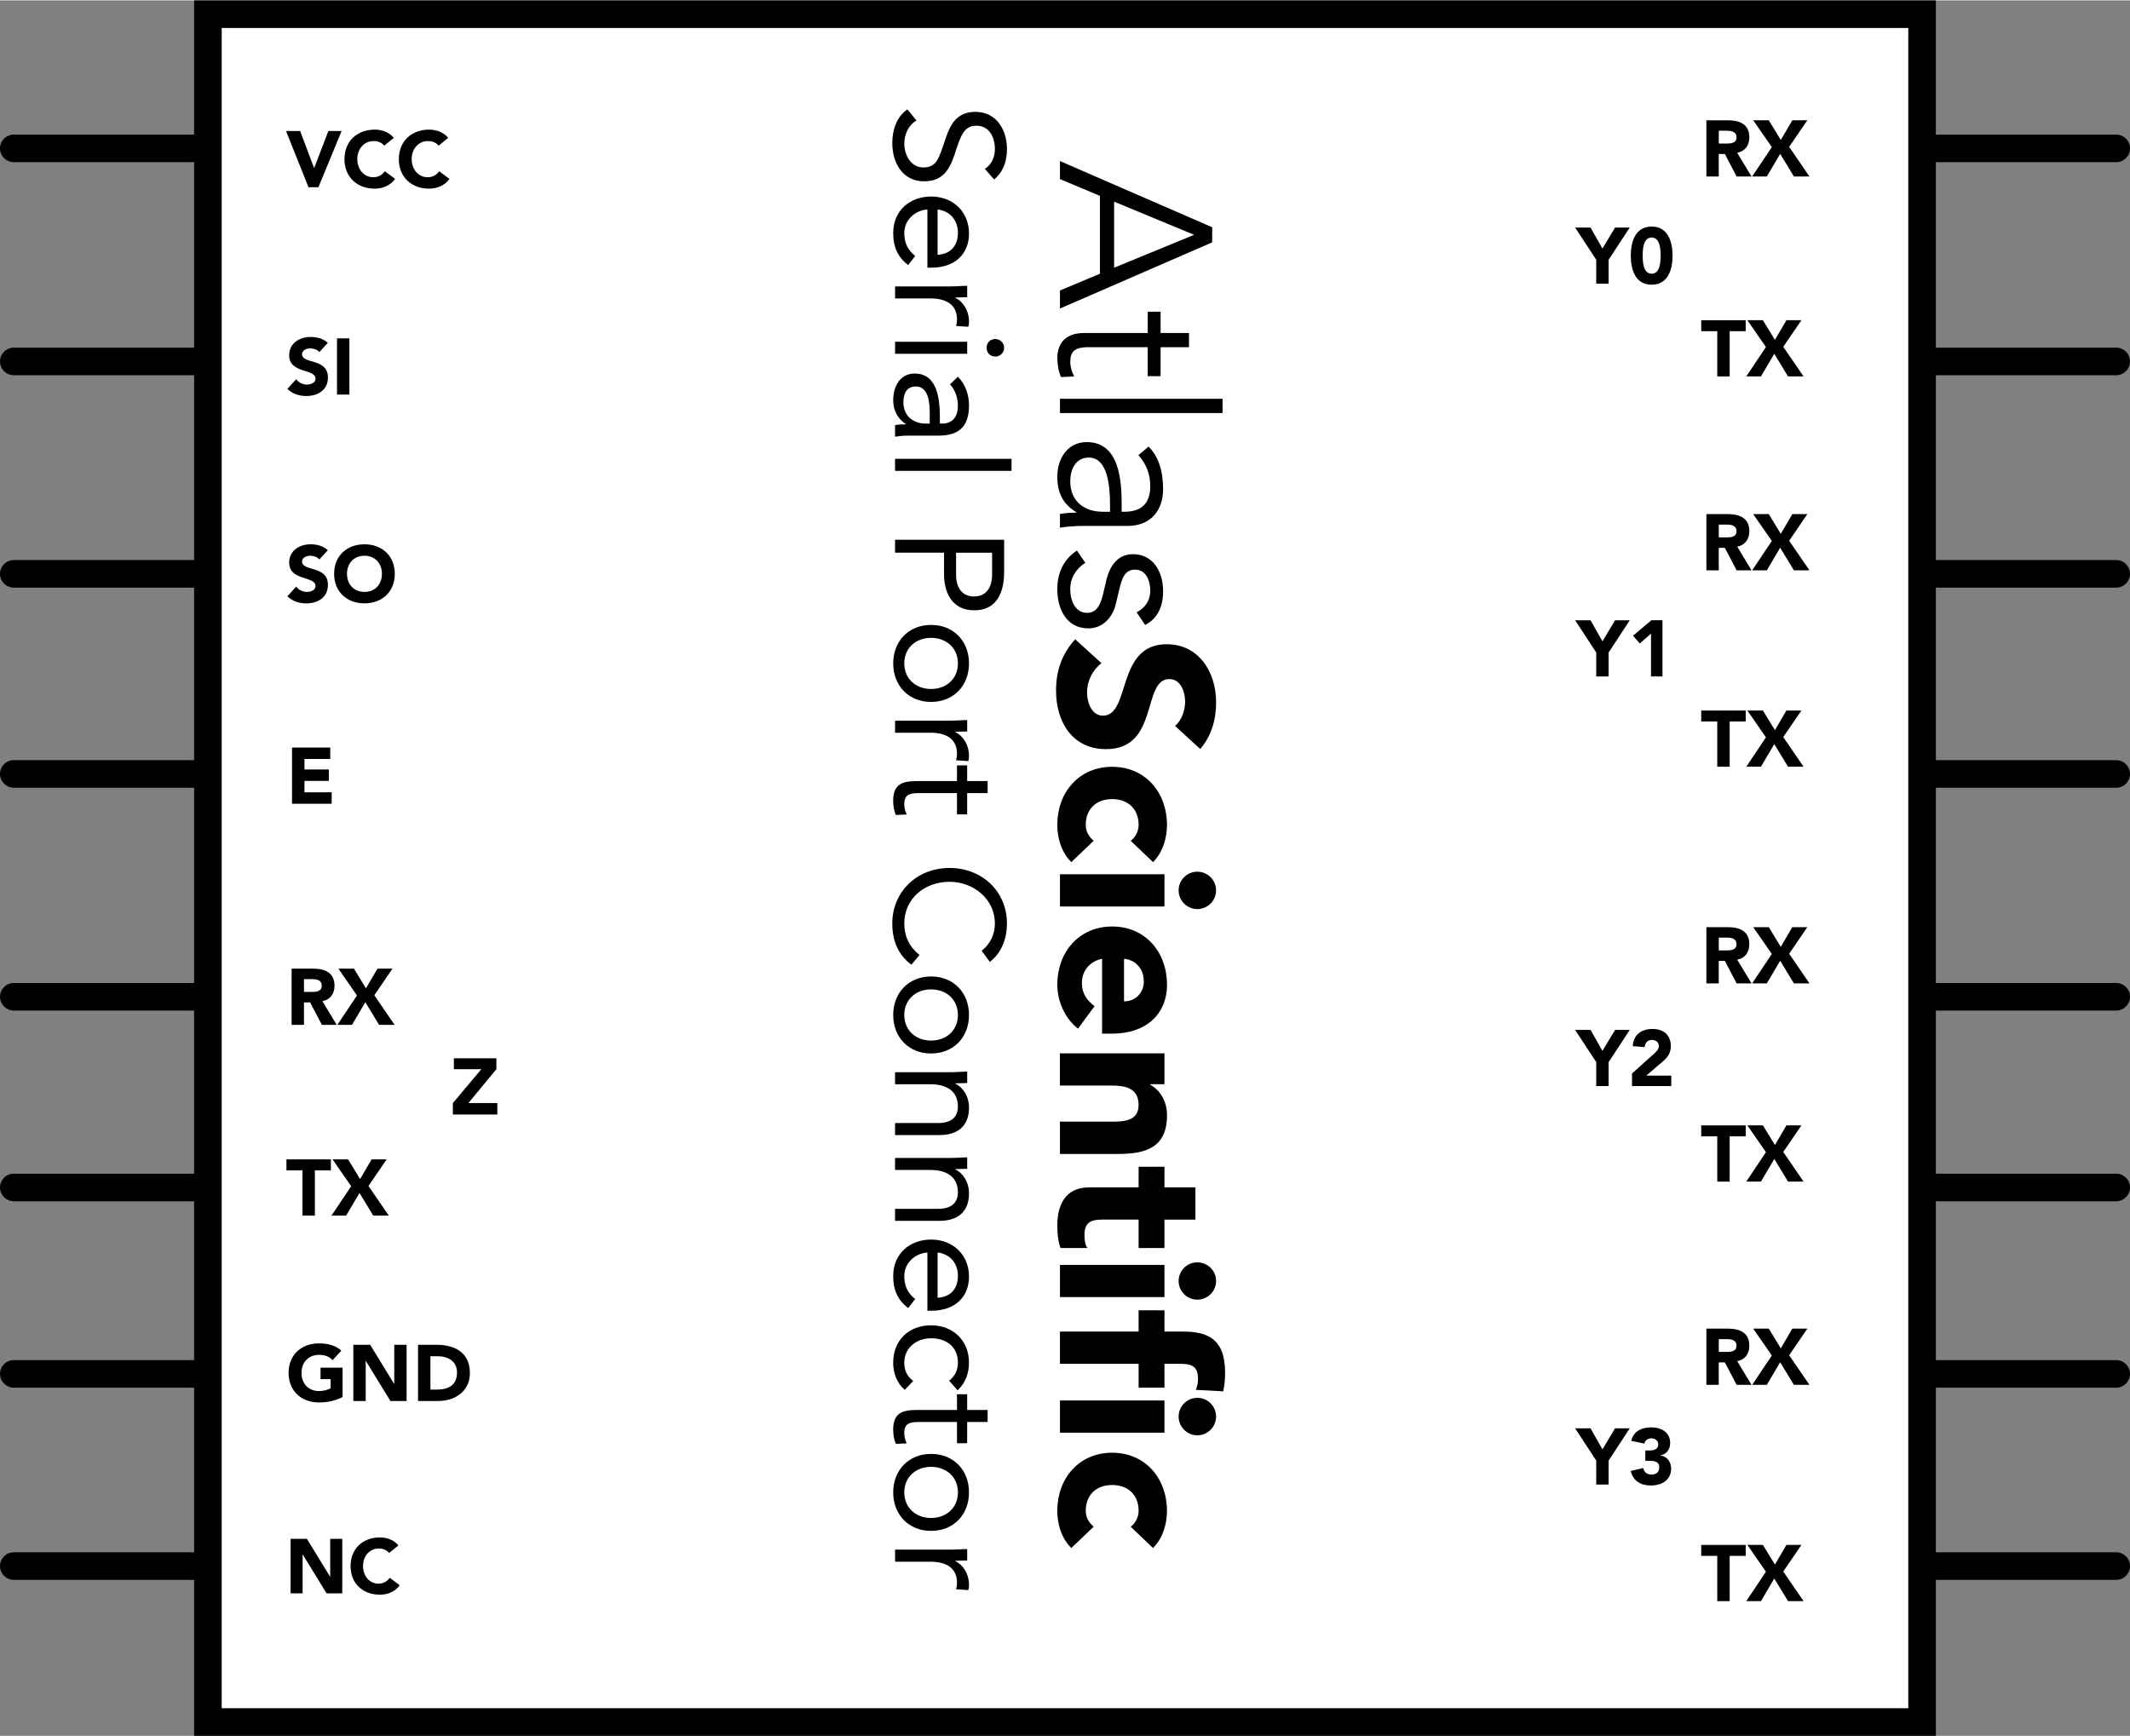 <?xml version='1.0' encoding='utf-8'?>
<!DOCTYPE svg>
<!-- Generator: Adobe Illustrator 15.0.0, SVG Export Plug-In . SVG Version: 6.00 Build 0)  -->
<svg xmlns="http://www.w3.org/2000/svg" width="1.072in" x="0px" version="1.1" y="0px" gorn="0"  height="0.874in" viewBox="0 0 77.209 62.92" xmlns:xml="http://www.w3.org/XML/1998/namespace" id="Atlas_Scientific_PWR-SNS_1_" enable-background="new 0 0 77.209 62.92" xml:space="preserve">
    <rect x="0" y="0" width="77.209" height="62.92" fill="#808080" stroke="none"/>
    <desc >
        <referenceFile >port connector schematic.svg</referenceFile>
    </desc>
    <g gorn="0.1"  id="Pins_1_">
        <g gorn="0.1.0"  id="GND">
            <path  d="M69.089,5.366c0-0.276,0.224-0.5,0.5-0.5h7.12c0.275,0,0.5,0.224,0.5,0.5s-0.225,0.5-0.5,0.5h-7.12C69.313,5.866,69.089,5.643,69.089,5.366z"/>
        </g>
        <rect width="0.977" x="76.232" y="4.878" fill="none" gorn="0.1.1"  height="0.977" id="connector8pin"/>
        <g gorn="0.1.2"  id="GND_1_">
            <path  d="M69.089,13.09c0-0.276,0.224-0.5,0.5-0.5h7.12c0.275,0,0.5,0.224,0.5,0.5s-0.225,0.5-0.5,0.5h-7.12C69.313,13.59,69.089,13.366,69.089,13.09z"/>
        </g>
        <rect width="0.977" x="76.232" y="12.602" fill="none" gorn="0.1.3"  height="0.977" id="connector9pin"/>
        <g gorn="0.1.4"  id="GND_2_">
            <path  d="M69.089,20.791c0-0.276,0.224-0.5,0.5-0.5h7.12c0.275,0,0.5,0.224,0.5,0.5s-0.225,0.5-0.5,0.5h-7.12C69.313,21.291,69.089,21.067,69.089,20.791z"/>
        </g>
        <rect width="0.977" x="76.232" y="20.302" fill="none" gorn="0.1.5"  height="0.977" id="connector10pin"/>
        <g gorn="0.1.6"  id="GND_3_">
            <path  d="M69.089,28.046c0-0.276,0.224-0.5,0.5-0.5h7.12c0.275,0,0.5,0.224,0.5,0.5s-0.225,0.5-0.5,0.5h-7.12C69.313,28.546,69.089,28.322,69.089,28.046z"/>
        </g>
        <rect width="0.977" x="76.232" y="27.558" fill="none" gorn="0.1.7"  height="0.977" id="connector11pin"/>
        <g gorn="0.1.8"  id="GND_4_">
            <path  d="M69.089,36.125c0-0.277,0.224-0.5,0.5-0.5h7.12c0.275,0,0.5,0.223,0.5,0.5c0,0.275-0.225,0.5-0.5,0.5h-7.12C69.313,36.625,69.089,36.4,69.089,36.125z"/>
        </g>
        <rect width="0.977" x="76.232" y="35.637" fill="none" gorn="0.1.9"  height="0.977" id="connector12pin"/>
        <g gorn="0.1.10"  id="GND_5_">
            <path  d="M69.089,43.039c0-0.277,0.224-0.5,0.5-0.5h7.12c0.275,0,0.5,0.223,0.5,0.5c0,0.275-0.225,0.5-0.5,0.5h-7.12C69.313,43.539,69.089,43.314,69.089,43.039z"/>
        </g>
        <rect width="0.977" x="76.232" y="42.551" fill="none" gorn="0.1.11"  height="0.977" id="connector13pin"/>
        <g gorn="0.1.12"  id="GND_6_">
            <path  d="M69.089,49.798c0-0.277,0.224-0.5,0.5-0.5h7.12c0.275,0,0.5,0.223,0.5,0.5c0,0.275-0.225,0.5-0.5,0.5h-7.12C69.313,50.298,69.089,50.073,69.089,49.798z"/>
        </g>
        <rect width="0.977" x="76.232" y="49.31" fill="none" gorn="0.1.13"  height="0.977" id="connector14pin"/>
        <g gorn="0.1.14"  id="GND_7_">
            <path  d="M69.089,56.766c0-0.277,0.224-0.5,0.5-0.5h7.12c0.275,0,0.5,0.223,0.5,0.5c0,0.275-0.225,0.5-0.5,0.5h-7.12C69.313,57.266,69.089,57.041,69.089,56.766z"/>
        </g>
        <rect width="0.977" x="76.232" y="56.277" fill="none" gorn="0.1.15"  height="0.977" id="connector15pin"/>
        <g gorn="0.1.16"  id="GND_8_">
            <path  d="M8.12,56.766c0-0.277-0.224-0.5-0.5-0.5H0.5c-0.275,0-0.5,0.223-0.5,0.5c0,0.275,0.225,0.5,0.5,0.5h7.12C7.896,57.266,8.12,57.041,8.12,56.766z"/>
        </g>
        <rect width="0.977" y="56.277" fill="none" gorn="0.1.17"  height="0.977" id="connector7pin"/>
        <g gorn="0.1.18"  id="GND_9_">
            <path  d="M8.12,49.798c0-0.277-0.224-0.5-0.5-0.5H0.5c-0.275,0-0.5,0.223-0.5,0.5c0,0.275,0.225,0.5,0.5,0.5h7.12C7.896,50.298,8.12,50.073,8.12,49.798z"/>
        </g>
        <rect width="0.977" y="49.31" fill="none" gorn="0.1.19"  height="0.977" id="connector6pin"/>
        <g gorn="0.1.20"  id="GND_10_">
            <path  d="M8.12,43.039c0-0.277-0.224-0.5-0.5-0.5H0.5c-0.275,0-0.5,0.223-0.5,0.5c0,0.275,0.225,0.5,0.5,0.5h7.12C7.896,43.539,8.12,43.314,8.12,43.039z"/>
        </g>
        <rect width="0.977" y="42.551" fill="none" gorn="0.1.21"  height="0.977" id="connector5pin"/>
        <g gorn="0.1.22"  id="GND_11_">
            <path  d="M8.12,36.125c0-0.277-0.224-0.5-0.5-0.5H0.5c-0.275,0-0.5,0.223-0.5,0.5c0,0.275,0.225,0.5,0.5,0.5h7.12C7.896,36.625,8.12,36.4,8.12,36.125z"/>
        </g>
        <rect width="0.977" y="35.637" fill="none" gorn="0.1.23"  height="0.977" id="connector4pin"/>
        <g gorn="0.1.24"  id="GND_12_">
            <path  d="M8.12,28.046c0-0.277-0.224-0.5-0.5-0.5H0.5c-0.275,0-0.5,0.223-0.5,0.5c0,0.275,0.225,0.5,0.5,0.5h7.12C7.896,28.546,8.12,28.321,8.12,28.046z"/>
        </g>
        <rect width="0.977" y="27.558" fill="none" gorn="0.1.25"  height="0.977" id="connector3pin"/>
        <g gorn="0.1.26"  id="GND_13_">
            <path  d="M8.12,20.791c0-0.277-0.224-0.5-0.5-0.5H0.5c-0.275,0-0.5,0.223-0.5,0.5c0,0.275,0.225,0.5,0.5,0.5h7.12C7.896,21.291,8.12,21.066,8.12,20.791z"/>
        </g>
        <rect width="0.977" y="20.302" fill="none" gorn="0.1.27"  height="0.977" id="connector2pin"/>
        <g gorn="0.1.28"  id="GND_14_">
            <path  d="M8.12,13.09c0-0.277-0.224-0.5-0.5-0.5H0.5c-0.275,0-0.5,0.223-0.5,0.5c0,0.275,0.225,0.5,0.5,0.5h7.12C7.896,13.59,8.12,13.365,8.12,13.09z"/>
        </g>
        <rect width="0.977" y="12.602" fill="none" gorn="0.1.29"  height="0.977" id="connector1pin"/>
        <g gorn="0.1.30"  id="GND_15_">
            <path  d="M8.12,5.366c0-0.277-0.224-0.5-0.5-0.5H0.5c-0.275,0-0.5,0.223-0.5,0.5c0,0.275,0.225,0.5,0.5,0.5h7.12C7.896,5.866,8.12,5.642,8.12,5.366z"/>
        </g>
        <rect width="0.977" y="4.878" fill="none" gorn="0.1.31"  height="0.977" id="connector0pin"/>
    </g>
    <g >
        <rect width="62.136" x="7.536" y="0.5" fill="#FFFFFF"  height="61.92"/>
        <path  d="M70.172,62.92H7.036V0h63.136V62.92z M8.036,61.92h61.136V1H8.036V61.92z"/>
    </g>
    <g >
        <path  d="M38.422,6.479V5.825l5.518,2.401v0.547l-5.518,2.399v-0.654l1.449-0.608V7.087L38.422,6.479z M40.385,7.297v2.395l2.9-1.193L40.385,7.297z"/>
        <path  d="M41.602,13.625v-1.052h-2.152c-0.545,0-0.654,0.209-0.654,0.53c0,0.179,0.055,0.374,0.141,0.53l-0.477,0.024c-0.085-0.188-0.133-0.437-0.133-0.694c0-0.39,0.172-0.904,0.975-0.904h2.301v-0.772h0.467v0.772h1.029v0.514h-1.029v1.052H41.602z"/>
        <path  d="M38.422,14.961v-0.517h5.893v0.517H38.422z"/>
        <path  d="M40.658,18.541h0.094c0.631,0,0.943-0.303,0.943-0.937c0-0.427-0.148-0.802-0.429-1.114l0.366-0.313c0.343,0.335,0.529,0.857,0.529,1.543c0,0.719-0.404,1.334-1.294,1.334H39.24c-0.281,0-0.625,0.03-0.818,0.063V18.62c0.179-0.034,0.396-0.047,0.592-0.047v-0.017c-0.484-0.296-0.688-0.7-0.688-1.285c0-0.648,0.36-1.256,1.069-1.256c1.185,0,1.263,1.395,1.263,2.267V18.541z M40.236,18.276c0-0.523-0.039-1.701-0.771-1.701c-0.482,0-0.67,0.445-0.67,0.858c0,0.748,0.531,1.107,1.178,1.107h0.264V18.276z"/>
        <path  d="M41.203,22.186c0.297-0.157,0.492-0.414,0.492-0.789c0-0.359-0.156-0.758-0.547-0.758c-0.342,0-0.467,0.243-0.576,0.719l-0.125,0.523c-0.117,0.505-0.483,0.887-0.998,0.887c-0.795,0-1.123-0.709-1.123-1.419c0-0.554,0.196-1.059,0.71-1.402l0.305,0.443c-0.327,0.21-0.546,0.53-0.546,0.959c0,0.422,0.188,0.857,0.607,0.857c0.367,0,0.492-0.312,0.586-0.694l0.117-0.498c0.062-0.25,0.264-0.936,0.957-0.936c0.758,0,1.1,0.664,1.1,1.349c0,0.506-0.18,0.983-0.654,1.216L41.203,22.186z"/>
        <path  d="M42.592,26.304c0.249-0.195,0.367-0.585,0.367-0.881c0-0.343-0.157-0.817-0.57-0.817c-1.006,0-0.359,2.541-2.293,2.541c-1.23,0-1.816-0.99-1.816-2.127c0-0.71,0.212-1.333,0.695-1.855l0.951,0.865c-0.328,0.25-0.523,0.656-0.523,1.06c0,0.398,0.188,0.843,0.576,0.843c1.015,0,0.469-2.59,2.309-2.59c1.178,0,1.794,1.021,1.794,2.104c0,0.625-0.165,1.225-0.577,1.693L42.592,26.304z"/>
        <path  d="M40.985,30.469c0.163-0.115,0.288-0.334,0.288-0.577c0-0.582-0.389-0.934-0.959-0.934c-0.568,0-0.957,0.352-0.957,0.934c0,0.259,0.131,0.445,0.287,0.577l-0.811,0.774c-0.375-0.37-0.508-0.906-0.508-1.352c0-1.169,0.781-2.104,1.988-2.104c1.209,0,1.988,0.935,1.988,2.104c0,0.445-0.133,0.981-0.506,1.352L40.985,30.469z"/>
        <path  d="M44.081,32.268c0,0.372-0.305,0.677-0.68,0.677c-0.373,0-0.678-0.305-0.678-0.677c0-0.374,0.305-0.678,0.678-0.678C43.776,31.59,44.081,31.894,44.081,32.268z M42.21,31.682v1.171h-3.788v-1.171H42.21z"/>
        <path  d="M39.076,37.281c-0.476-0.373-0.75-0.99-0.75-1.6c0-1.168,0.781-2.104,1.988-2.104c1.209,0,1.988,0.936,1.988,2.104c0,1.094-0.779,1.781-1.988,1.781h-0.365v-2.715c-0.445,0.094-0.732,0.43-0.732,0.881c0,0.383,0.193,0.639,0.459,0.836L39.076,37.281z M40.744,36.291c0.39,0.008,0.717-0.295,0.717-0.715c0-0.516-0.351-0.799-0.717-0.828V36.291z"/>
        <path  d="M42.21,38.176v1.119h-0.515v0.02c0.296,0.154,0.607,0.537,0.607,1.105c0,1.184-0.779,1.404-1.793,1.404h-2.088v-1.172h1.854c0.437,0,0.997-0.006,0.997-0.605c0-0.607-0.475-0.703-0.966-0.703h-1.886v-1.168H42.21z"/>
        <path  d="M41.273,45.234v-1.031H40.01c-0.403,0-0.7,0.049-0.7,0.553c0,0.127,0.017,0.377,0.108,0.479h-0.975c-0.093-0.256-0.117-0.543-0.117-0.82c0-0.779,0.32-1.379,1.146-1.379h1.801v-0.748h0.937v0.748h1.122v1.168H42.21v1.031H41.273z"/>
        <path  d="M44.081,46.428c0,0.377-0.305,0.678-0.68,0.678c-0.373,0-0.678-0.301-0.678-0.678c0-0.373,0.305-0.674,0.678-0.674C43.776,45.754,44.081,46.055,44.081,46.428z M42.21,45.846v1.168h-3.788v-1.168H42.21z"/>
        <path  d="M41.273,48.264v-0.771h0.937v0.771h0.671c0.825,0,1.527,0.211,1.527,1.482c0,0.23-0.017,0.467-0.07,0.684l-0.99-0.053c0.047-0.135,0.078-0.244,0.078-0.381c0-0.375-0.117-0.563-0.616-0.563h-0.6v0.865h-0.937v-0.865h-2.852v-1.17H41.273z"/>
        <path  d="M44.081,51.344c0,0.375-0.305,0.68-0.68,0.68c-0.373,0-0.678-0.305-0.678-0.68c0-0.373,0.305-0.678,0.678-0.678C43.776,50.666,44.081,50.971,44.081,51.344z M42.21,50.762v1.168h-3.788v-1.168H42.21z"/>
        <path  d="M40.985,55.338c0.163-0.117,0.288-0.336,0.288-0.574c0-0.586-0.389-0.938-0.959-0.938c-0.568,0-0.957,0.352-0.957,0.938c0,0.256,0.131,0.443,0.287,0.574l-0.811,0.773c-0.375-0.369-0.508-0.904-0.508-1.348c0-1.172,0.781-2.107,1.988-2.107c1.209,0,1.988,0.936,1.988,2.107c0,0.443-0.133,0.979-0.506,1.348L40.985,55.338z"/>
    </g>
    <g >
        <path  d="M35.7,6.108c0.251-0.157,0.363-0.436,0.363-0.721c0-0.413-0.196-0.843-0.665-0.843c-0.363,0-0.525,0.201-0.726,0.832C34.477,5.99,34.276,6.56,33.5,6.56c-0.788,0-1.156-0.676-1.156-1.391c0-0.458,0.15-0.949,0.548-1.217l0.329,0.402c-0.29,0.167-0.441,0.503-0.441,0.843c0,0.402,0.234,0.86,0.687,0.86c0.486,0,0.57-0.33,0.804-1.033c0.185-0.559,0.431-0.983,1.089-0.983c0.76,0,1.14,0.653,1.14,1.346c0,0.441-0.123,0.815-0.464,1.106L35.7,6.108z"/>
        <path  d="M32.919,9.596c-0.396-0.307-0.542-0.676-0.542-1.162c0-0.821,0.614-1.323,1.374-1.323c0.81,0,1.374,0.569,1.374,1.34c0,0.737-0.502,1.24-1.368,1.24h-0.14V7.58c-0.452,0.034-0.838,0.38-0.838,0.854c0,0.375,0.134,0.625,0.396,0.832L32.919,9.596z M33.986,9.222c0.441-0.017,0.737-0.307,0.737-0.788c0-0.48-0.296-0.798-0.737-0.854V9.222z"/>
        <path  d="M34.438,10.37c0.24,0,0.447-0.022,0.621-0.022v0.413c-0.141,0-0.285,0.011-0.431,0.011v0.011c0.257,0.117,0.497,0.441,0.497,0.871c0,0.056-0.006,0.117-0.027,0.179l-0.441-0.028c0.021-0.073,0.033-0.156,0.033-0.235c0-0.53-0.374-0.765-0.972-0.765h-1.273V10.37H34.438z"/>
        <path  d="M36.398,12.595c0,0.179-0.146,0.318-0.318,0.318c-0.185,0-0.318-0.134-0.318-0.318c0-0.185,0.134-0.318,0.318-0.318C36.253,12.277,36.398,12.417,36.398,12.595z M35.059,12.377v0.436h-2.614v-0.436H35.059z"/>
        <path  d="M34.723,13.646c0.273,0.268,0.402,0.659,0.402,1.039c0,0.771-0.369,1.095-1.106,1.095h-1.123c-0.15,0-0.318,0.017-0.452,0.039V15.4c0.117-0.028,0.279-0.028,0.391-0.028v-0.011c-0.268-0.173-0.458-0.463-0.458-0.86c0-0.531,0.269-0.972,0.776-0.972c0.866,0,0.916,1.005,0.916,1.647v0.167h0.078c0.38,0,0.575-0.24,0.575-0.648c0-0.279-0.095-0.57-0.285-0.776L34.723,13.646z M33.701,14.909c0-0.553-0.15-0.911-0.502-0.911c-0.329,0-0.452,0.246-0.452,0.575c0,0.503,0.363,0.76,0.787,0.771h0.167V14.909z"/>
        <path  d="M36.666,16.621v0.436h-4.222v-0.436H36.666z"/>
        <path  d="M36.398,19.556v1.172c0,0.726-0.257,1.385-1.084,1.385c-0.865,0-1.094-0.737-1.094-1.296v-0.793h-1.776v-0.469H36.398z M34.656,20.025v0.793c0,0.469,0.212,0.793,0.652,0.793c0.441,0,0.654-0.324,0.654-0.793v-0.793H34.656z"/>
        <path  d="M35.125,24.039c0,0.804-0.559,1.396-1.374,1.396s-1.374-0.592-1.374-1.396s0.559-1.396,1.374-1.396S35.125,23.234,35.125,24.039z M32.779,24.039c0,0.564,0.425,0.927,0.972,0.927c0.547,0,0.972-0.363,0.972-0.927s-0.424-0.927-0.972-0.927C33.204,23.111,32.779,23.475,32.779,24.039z"/>
        <path  d="M34.438,26.114c0.24,0,0.447-0.022,0.621-0.022v0.414c-0.141,0-0.285,0.011-0.431,0.011v0.011c0.257,0.117,0.497,0.441,0.497,0.871c0,0.057-0.006,0.118-0.027,0.18l-0.441-0.028c0.021-0.072,0.033-0.156,0.033-0.234c0-0.531-0.374-0.766-0.972-0.766h-1.273v-0.436H34.438z"/>
        <path  d="M34.689,29.511v-0.771h-1.307c-0.335,0-0.604,0.006-0.604,0.391c0,0.129,0.028,0.269,0.09,0.386l-0.396,0.017c-0.067-0.15-0.096-0.347-0.096-0.508c0-0.62,0.335-0.721,0.877-0.721h1.436v-0.569h0.369v0.569h0.742v0.436h-0.742v0.771H34.689z"/>
        <path  d="M35.583,34.453c0.318-0.234,0.48-0.609,0.48-0.988c0-0.883-0.776-1.509-1.642-1.509c-0.916,0-1.642,0.62-1.642,1.509c0,0.479,0.195,0.865,0.553,1.145l-0.296,0.352c-0.475-0.352-0.692-0.865-0.692-1.496c0-1.134,0.877-2.011,2.078-2.011c1.162,0,2.078,0.838,2.078,2.011c0,0.535-0.185,1.061-0.62,1.395L35.583,34.453z"/>
        <path  d="M35.125,36.785c0,0.805-0.559,1.396-1.374,1.396s-1.374-0.592-1.374-1.396s0.559-1.396,1.374-1.396S35.125,35.98,35.125,36.785z M32.779,36.785c0,0.564,0.425,0.928,0.972,0.928c0.547,0,0.972-0.363,0.972-0.928s-0.424-0.928-0.972-0.928C33.204,35.857,32.779,36.221,32.779,36.785z"/>
        <path  d="M34.438,38.861c0.24,0,0.447-0.023,0.621-0.023v0.414c-0.141,0-0.285,0.012-0.431,0.012v0.01c0.257,0.117,0.497,0.441,0.497,0.873c0,0.686-0.436,0.992-1.067,0.992h-1.614v-0.436h1.569c0.436,0,0.709-0.189,0.709-0.598c0-0.563-0.407-0.809-1.005-0.809h-1.273v-0.436H34.438z"/>
        <path  d="M34.438,41.969c0.24,0,0.447-0.021,0.621-0.021v0.414c-0.141,0-0.285,0.01-0.431,0.01v0.012c0.257,0.117,0.497,0.441,0.497,0.871c0,0.688-0.436,0.994-1.067,0.994h-1.614v-0.436h1.569c0.436,0,0.709-0.189,0.709-0.598c0-0.564-0.407-0.811-1.005-0.811h-1.273v-0.436H34.438z"/>
        <path  d="M32.919,47.412c-0.396-0.307-0.542-0.676-0.542-1.162c0-0.82,0.614-1.322,1.374-1.322c0.81,0,1.374,0.568,1.374,1.34c0,0.736-0.502,1.24-1.368,1.24h-0.14v-2.111c-0.452,0.033-0.838,0.379-0.838,0.854c0,0.375,0.134,0.627,0.396,0.832L32.919,47.412z M33.986,47.037c0.441-0.016,0.737-0.307,0.737-0.787s-0.296-0.799-0.737-0.854V47.037z"/>
        <path  d="M34.405,50.047c0.223-0.184,0.318-0.396,0.318-0.658c0-0.588-0.436-0.883-0.972-0.883s-0.972,0.352-0.972,0.883c0,0.283,0.101,0.502,0.324,0.664l-0.308,0.324c-0.29-0.252-0.419-0.609-0.419-0.988c0-0.811,0.57-1.352,1.374-1.352c0.793,0,1.374,0.547,1.374,1.352c0,0.385-0.129,0.742-0.413,1.004L34.405,50.047z"/>
        <path  d="M34.689,52.311v-0.77h-1.307c-0.335,0-0.604,0.006-0.604,0.391c0,0.129,0.028,0.268,0.09,0.385l-0.396,0.018c-0.067-0.15-0.096-0.346-0.096-0.508c0-0.621,0.335-0.721,0.877-0.721h1.436v-0.57h0.369v0.57h0.742v0.436h-0.742v0.77H34.689z"/>
        <path  d="M35.125,54.094c0,0.805-0.559,1.396-1.374,1.396s-1.374-0.592-1.374-1.396c0-0.803,0.559-1.395,1.374-1.395S35.125,53.291,35.125,54.094z M32.779,54.094c0,0.564,0.425,0.928,0.972,0.928c0.547,0,0.972-0.363,0.972-0.928c0-0.563-0.424-0.926-0.972-0.926C33.204,53.168,32.779,53.531,32.779,54.094z"/>
        <path  d="M34.438,56.17c0.24,0,0.447-0.021,0.621-0.021v0.414c-0.141,0-0.285,0.01-0.431,0.01v0.012c0.257,0.117,0.497,0.441,0.497,0.871c0,0.057-0.006,0.117-0.027,0.18l-0.441-0.029c0.021-0.072,0.033-0.156,0.033-0.234c0-0.531-0.374-0.766-0.972-0.766h-1.273V56.17H34.438z"/>
    </g>
    <g >
        <path  d="M12.415,50.638c-0.266,0.138-0.557,0.196-0.855,0.196c-0.636,0-1.099-0.418-1.099-1.071s0.463-1.071,1.099-1.071c0.322,0,0.607,0.072,0.813,0.263l-0.316,0.345c-0.121-0.127-0.269-0.192-0.496-0.192c-0.383,0-0.633,0.276-0.633,0.656s0.25,0.656,0.633,0.656c0.196,0,0.34-0.055,0.424-0.101v-0.331h-0.366v-0.415h0.798V50.638z"/>
        <path  d="M12.809,48.743h0.61l0.866,1.417h0.006v-1.417h0.448v2.038h-0.587l-0.89-1.451h-0.006v1.451h-0.448V48.743z"/>
        <path  d="M15.153,48.743h0.674c0.656,0,1.206,0.279,1.206,1.024c0,0.659-0.539,1.014-1.146,1.014h-0.734V48.743z M15.603,50.367h0.232c0.418,0,0.731-0.158,0.731-0.622c0-0.399-0.319-0.587-0.699-0.587h-0.265V50.367z"/>
    </g>
    <g >
        <path  d="M10.964,42.418h-0.581v-0.397h1.611v0.397h-0.581v1.641h-0.449V42.418z"/>
        <path  d="M12.729,42.994l-0.675-0.974h0.564l0.435,0.714l0.418-0.714h0.544l-0.659,0.965l0.737,1.073h-0.565l-0.497-0.82l-0.484,0.82h-0.531L12.729,42.994z"/>
    </g>
    <g >
        <path  d="M62.248,11.993h-0.581v-0.397h1.612v0.397h-0.581v1.641h-0.45V11.993z"/>
        <path  d="M64.012,12.569l-0.673-0.974h0.563l0.436,0.714l0.417-0.714h0.544l-0.659,0.965l0.736,1.073h-0.563l-0.498-0.82l-0.483,0.82h-0.532L64.012,12.569z"/>
    </g>
    <g >
        <path  d="M62.248,26.144h-0.581v-0.397h1.612v0.397h-0.581v1.641h-0.45V26.144z"/>
        <path  d="M64.012,26.719l-0.673-0.973h0.563l0.436,0.714l0.417-0.714h0.544L64.64,26.71l0.736,1.074h-0.563l-0.498-0.82l-0.483,0.82h-0.532L64.012,26.719z"/>
    </g>
    <g >
        <path  d="M62.248,41.185h-0.581v-0.397h1.612v0.397h-0.581v1.641h-0.45V41.185z"/>
        <path  d="M64.012,41.759l-0.673-0.972h0.563l0.436,0.714l0.417-0.714h0.544l-0.659,0.964l0.736,1.074h-0.563l-0.498-0.82l-0.483,0.82h-0.532L64.012,41.759z"/>
    </g>
    <g >
        <path  d="M62.248,56.396h-0.581v-0.397h1.612v0.397h-0.581v1.641h-0.45V56.396z"/>
        <path  d="M64.012,56.971l-0.673-0.973h0.563l0.436,0.714l0.417-0.714h0.544l-0.659,0.965l0.736,1.073h-0.563l-0.498-0.82l-0.483,0.82h-0.532L64.012,56.971z"/>
    </g>
    <g >
        <path  d="M10.569,35.105h0.789c0.417,0,0.768,0.145,0.768,0.619c0,0.285-0.152,0.507-0.439,0.559l0.518,0.86h-0.537l-0.427-0.814h-0.222v0.814h-0.449V35.105z M11.019,35.949h0.265c0.164,0,0.378-0.005,0.378-0.228c0-0.204-0.185-0.235-0.35-0.235h-0.293V35.949z"/>
        <path  d="M12.94,36.079l-0.673-0.974h0.563l0.436,0.714l0.417-0.714h0.544l-0.659,0.965l0.736,1.073h-0.563l-0.498-0.82l-0.483,0.82h-0.532L12.94,36.079z"/>
    </g>
    <g >
        <path  d="M61.854,4.348h0.788c0.418,0,0.769,0.143,0.769,0.618c0,0.285-0.152,0.506-0.44,0.559l0.519,0.86H62.95L62.524,5.57h-0.222v0.814h-0.448V4.348z M62.303,5.19h0.265c0.165,0,0.378-0.006,0.378-0.228c0-0.204-0.185-0.236-0.349-0.236h-0.294V5.19z"/>
        <path  d="M64.226,5.319l-0.675-0.972h0.565l0.435,0.714l0.417-0.714h0.545l-0.659,0.963l0.736,1.074h-0.564l-0.498-0.82l-0.483,0.82h-0.532L64.226,5.319z"/>
    </g>
    <g >
        <path  d="M61.854,18.626h0.788c0.418,0,0.769,0.145,0.769,0.619c0,0.285-0.152,0.507-0.44,0.558l0.519,0.861H62.95l-0.426-0.815h-0.222v0.815h-0.448V18.626z M62.303,19.47h0.265c0.165,0,0.378-0.006,0.378-0.228c0-0.204-0.185-0.236-0.349-0.236h-0.294V19.47z"/>
        <path  d="M64.226,19.599l-0.675-0.973h0.565l0.435,0.714l0.417-0.714h0.545l-0.659,0.965l0.736,1.073h-0.564l-0.498-0.82l-0.483,0.82h-0.532L64.226,19.599z"/>
    </g>
    <g >
        <path  d="M61.854,33.602h0.788c0.418,0,0.769,0.144,0.769,0.618c0,0.285-0.152,0.507-0.44,0.559l0.519,0.861H62.95l-0.426-0.815h-0.222v0.815h-0.448V33.602z M62.303,34.444h0.265c0.165,0,0.378-0.006,0.378-0.228c0-0.204-0.185-0.236-0.349-0.236h-0.294V34.444z"/>
        <path  d="M64.226,34.573l-0.675-0.972h0.565l0.435,0.714l0.417-0.714h0.545l-0.659,0.964l0.736,1.074h-0.564l-0.498-0.82l-0.483,0.82h-0.532L64.226,34.573z"/>
    </g>
    <g >
        <path  d="M61.854,48.157h0.788c0.418,0,0.769,0.145,0.769,0.619c0,0.285-0.152,0.507-0.44,0.559l0.519,0.86H62.95l-0.426-0.813h-0.222v0.813h-0.448V48.157z M62.303,49.001h0.265c0.165,0,0.378-0.005,0.378-0.228c0-0.204-0.185-0.235-0.349-0.235h-0.294V49.001z"/>
        <path  d="M64.226,49.131l-0.675-0.974h0.565l0.435,0.715l0.417-0.715h0.545l-0.659,0.965l0.736,1.073h-0.564l-0.498-0.82l-0.483,0.82h-0.532L64.226,49.131z"/>
    </g>
    <g >
        <path  d="M11.576,20.27c-0.071-0.092-0.215-0.135-0.324-0.135c-0.127,0-0.303,0.057-0.303,0.21c0,0.371,0.938,0.132,0.938,0.846c0,0.455-0.365,0.671-0.786,0.671c-0.261,0-0.491-0.077-0.685-0.257l0.319-0.351c0.092,0.121,0.242,0.192,0.392,0.192c0.147,0,0.311-0.068,0.311-0.212c0-0.375-0.956-0.174-0.956-0.853c0-0.435,0.378-0.662,0.777-0.662c0.23,0,0.453,0.061,0.625,0.214L11.576,20.27z"/>
        <path  d="M13.211,19.72c0.636,0,1.1,0.418,1.1,1.071c0,0.652-0.464,1.07-1.1,1.07s-1.1-0.418-1.1-1.07C12.111,20.138,12.575,19.72,13.211,19.72z M13.211,21.446c0.383,0,0.633-0.276,0.633-0.655c0-0.38-0.25-0.656-0.633-0.656s-0.633,0.276-0.633,0.656C12.578,21.17,12.828,21.446,13.211,21.446z"/>
    </g>
    <g >
        <path  d="M11.576,12.753c-0.071-0.094-0.215-0.137-0.324-0.137c-0.127,0-0.303,0.059-0.303,0.211c0,0.371,0.938,0.132,0.938,0.846c0,0.455-0.365,0.671-0.786,0.671c-0.261,0-0.491-0.078-0.685-0.256l0.319-0.352c0.092,0.121,0.242,0.193,0.392,0.193c0.147,0,0.311-0.069,0.311-0.214c0-0.373-0.956-0.172-0.956-0.851c0-0.436,0.378-0.662,0.777-0.662c0.23,0,0.453,0.06,0.625,0.212L11.576,12.753z"/>
        <path  d="M12.216,12.254h0.448v2.038h-0.448V12.254z"/>
    </g>
    <g >
        <path  d="M10.368,4.736h0.512l0.504,1.337h0.006l0.513-1.337h0.48l-0.841,2.039h-0.359L10.368,4.736z"/>
        <path  d="M13.929,5.267C13.839,5.16,13.709,5.1,13.542,5.1c-0.339,0-0.59,0.276-0.59,0.656s0.251,0.656,0.575,0.656c0.182,0,0.329-0.081,0.421-0.219l0.375,0.279c-0.171,0.241-0.459,0.354-0.737,0.354c-0.636,0-1.1-0.417-1.1-1.07s0.464-1.071,1.1-1.071c0.228,0,0.515,0.078,0.687,0.3L13.929,5.267z"/>
        <path  d="M15.899,5.267C15.81,5.16,15.68,5.1,15.513,5.1c-0.339,0-0.59,0.276-0.59,0.656s0.251,0.656,0.576,0.656c0.181,0,0.328-0.081,0.42-0.219l0.374,0.279c-0.169,0.241-0.458,0.354-0.736,0.354c-0.637,0-1.1-0.417-1.1-1.07s0.463-1.071,1.1-1.071c0.228,0,0.515,0.078,0.688,0.3L15.899,5.267z"/>
    </g>
    <g >
        <path  d="M16.416,39.979l1.032-1.228h-0.996v-0.396h1.541v0.396l-1.014,1.228h1.048v0.414h-1.611V39.979z"/>
    </g>
    <g >
        <path  d="M57.861,52.941l-0.766-1.169h0.559l0.432,0.763l0.458-0.763h0.532l-0.766,1.169v0.869h-0.449V52.941z"/>
        <path  d="M59.64,52.575h0.142c0.158,0,0.328-0.034,0.328-0.227c0-0.124-0.112-0.214-0.254-0.214c-0.135,0-0.227,0.084-0.253,0.19l-0.475-0.099c0.088-0.354,0.38-0.488,0.725-0.488c0.363,0,0.688,0.175,0.688,0.566c0,0.225-0.123,0.401-0.348,0.447v0.008c0.244,0.032,0.383,0.239,0.383,0.475c0,0.409-0.334,0.611-0.734,0.611c-0.362,0-0.647-0.161-0.731-0.527l0.455-0.106c0.029,0.144,0.118,0.236,0.303,0.236c0.188,0,0.276-0.109,0.276-0.263c0-0.229-0.21-0.235-0.403-0.235H59.64V52.575z"/>
    </g>
    <g >
        <path  d="M57.861,38.494l-0.766-1.168h0.559l0.432,0.762l0.458-0.762h0.532l-0.766,1.168v0.869h-0.449V38.494z"/>
        <path  d="M59.159,38.905l0.791-0.71c0.081-0.075,0.181-0.161,0.181-0.285c0-0.139-0.117-0.222-0.25-0.222c-0.158,0-0.252,0.112-0.265,0.26l-0.432-0.032c0.026-0.421,0.319-0.625,0.721-0.625c0.37,0,0.659,0.204,0.659,0.613c0,0.262-0.112,0.411-0.269,0.547l-0.619,0.532h0.904v0.38h-1.422V38.905z"/>
    </g>
    <g >
        <path  d="M57.861,23.643l-0.766-1.168h0.559l0.432,0.762l0.458-0.762h0.532l-0.766,1.168v0.869h-0.449V23.643z"/>
        <path  d="M59.847,22.957l-0.408,0.36l-0.245-0.282l0.666-0.561h0.402v2.037h-0.415V22.957z"/>
    </g>
    <g >
        <path  d="M57.861,9.404l-0.766-1.169h0.559l0.432,0.763l0.458-0.763h0.532l-0.766,1.169v0.868h-0.449V9.404z"/>
        <path  d="M59.87,8.2c0.604,0,0.757,0.57,0.757,1.054c0,0.484-0.153,1.054-0.757,1.054c-0.604,0-0.757-0.569-0.757-1.054C59.113,8.771,59.266,8.2,59.87,8.2z M59.87,9.91c0.311,0,0.325-0.442,0.325-0.656c0-0.212-0.015-0.656-0.325-0.656c-0.312,0-0.325,0.444-0.325,0.656C59.545,9.468,59.559,9.91,59.87,9.91z"/>
    </g>
    <g >
        <path  d="M10.532,55.777h0.592l0.841,1.373h0.005v-1.373h0.437v1.977h-0.57l-0.862-1.407h-0.006v1.407h-0.436V55.777z"/>
        <path  d="M14.106,56.291c-0.087-0.104-0.213-0.162-0.374-0.162c-0.33,0-0.573,0.268-0.573,0.637c0,0.368,0.243,0.637,0.559,0.637c0.176,0,0.318-0.078,0.408-0.213l0.363,0.271c-0.165,0.234-0.444,0.343-0.715,0.343c-0.617,0-1.067-0.404-1.067-1.038s0.45-1.039,1.067-1.039c0.22,0,0.499,0.075,0.667,0.29L14.106,56.291z"/>
    </g>
    <g >
        <path  d="M10.587,27.089h1.384v0.414h-0.935v0.381h0.883v0.414h-0.883v0.414h0.987v0.415h-1.437V27.089z"/>
    </g>
</svg>
